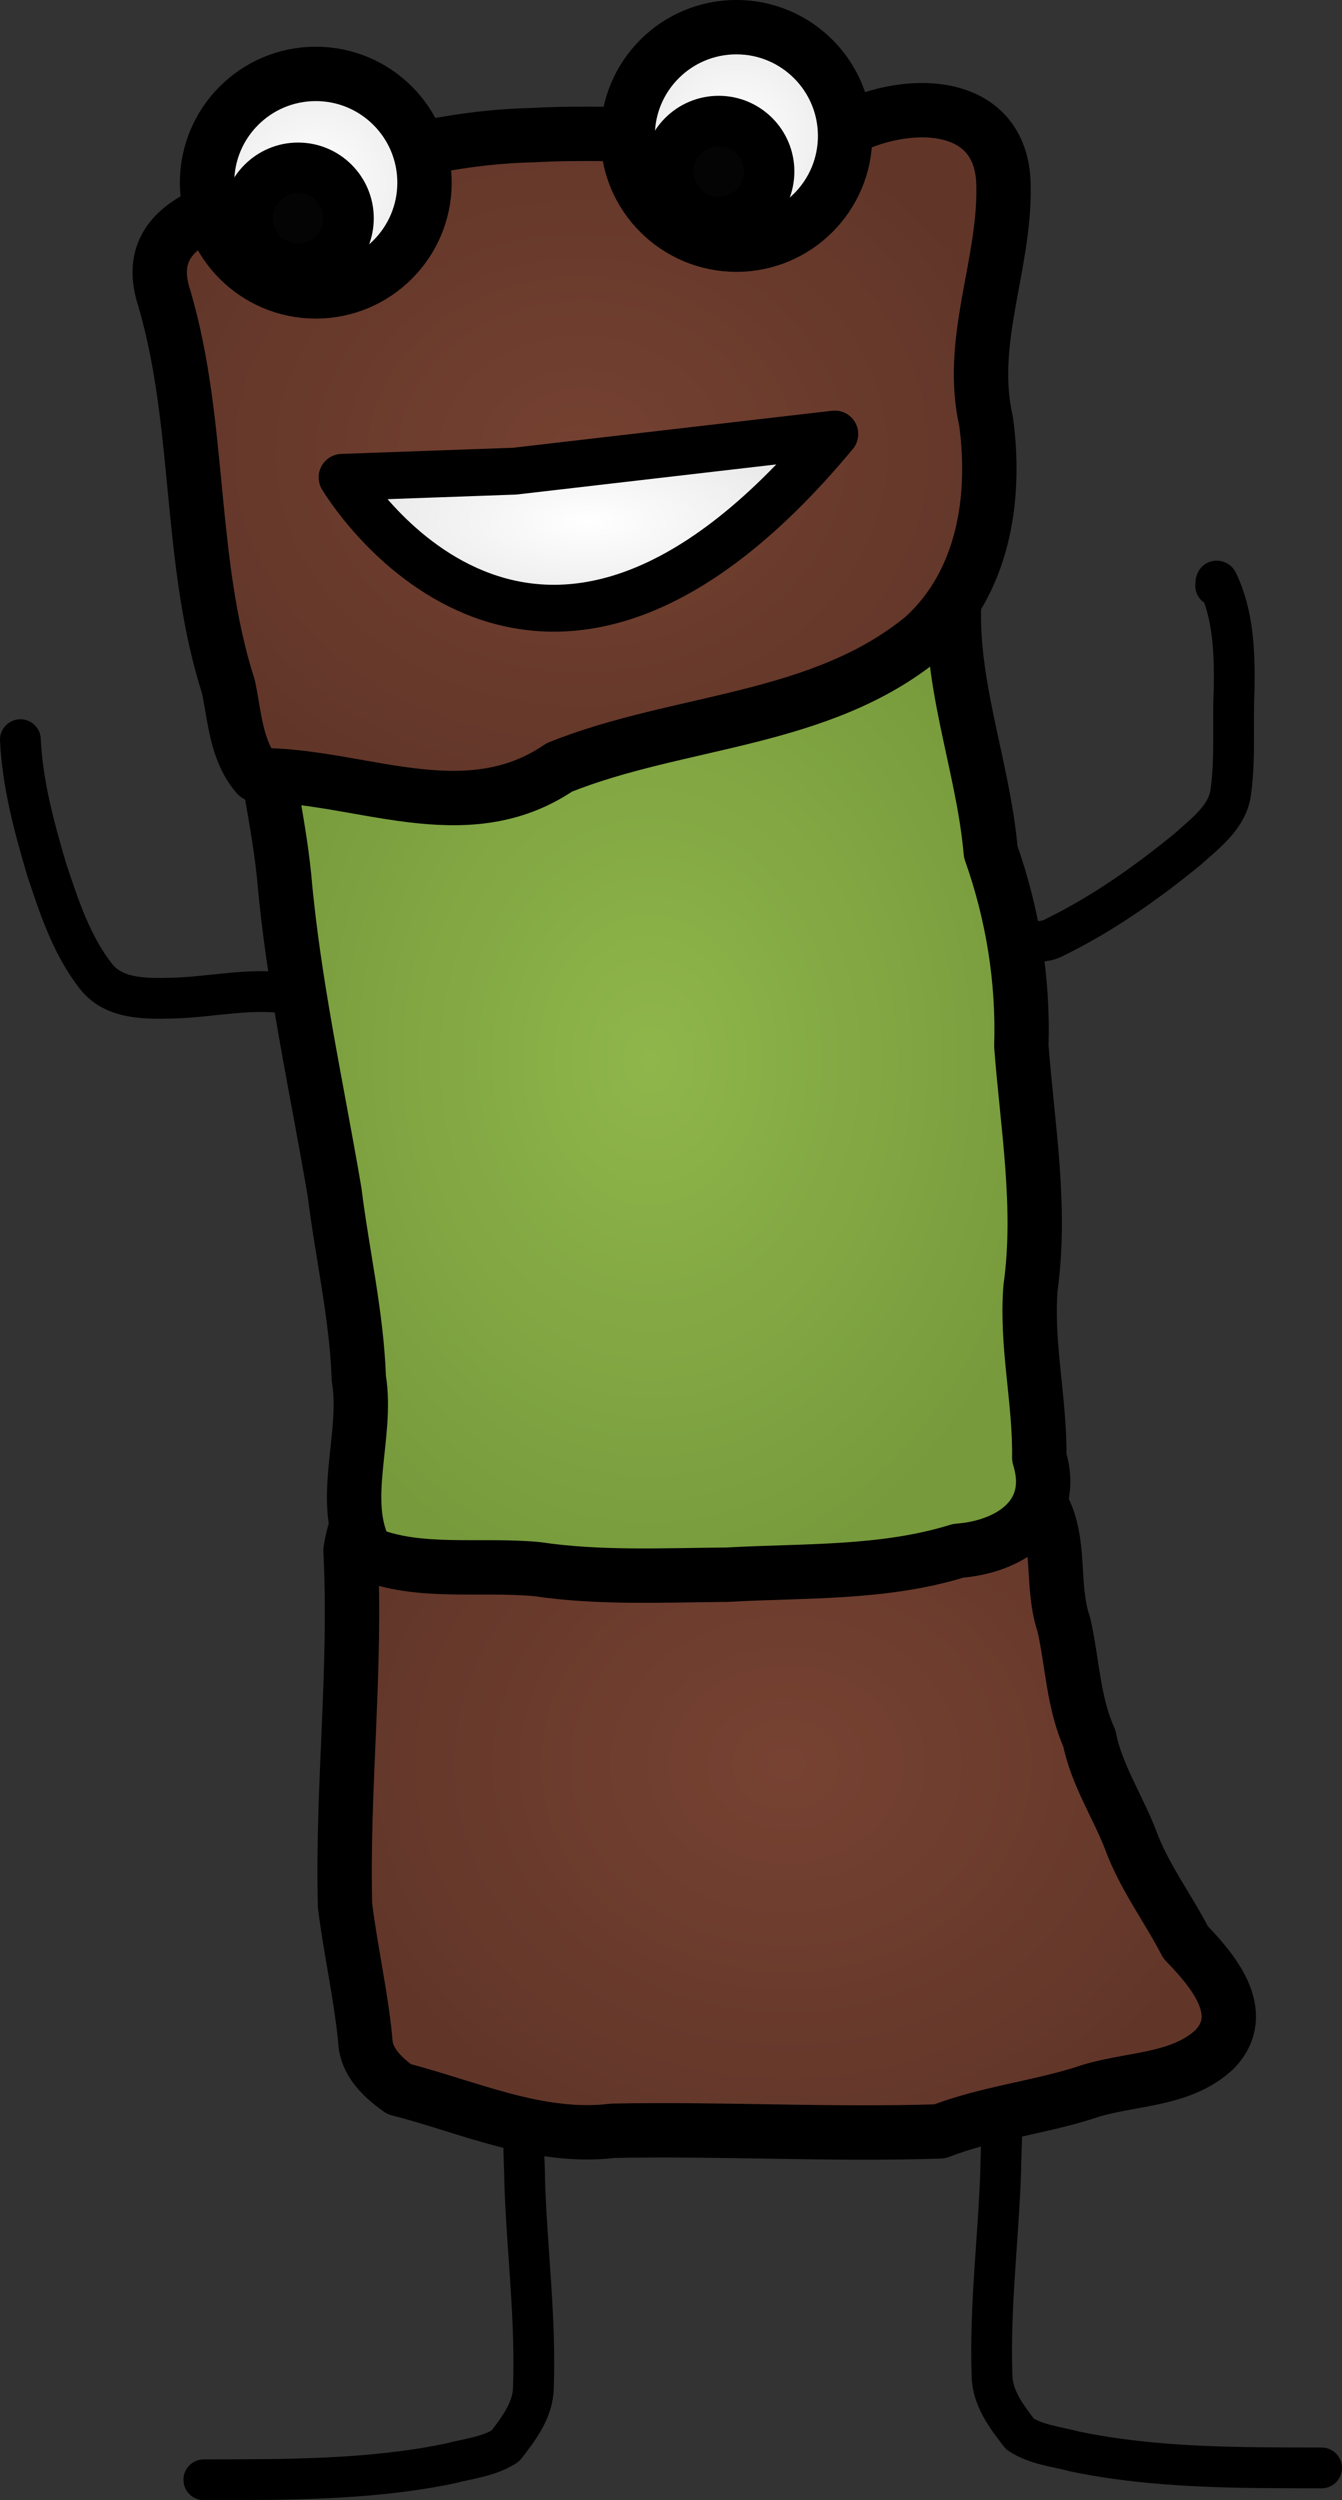 <?xml version="1.0" encoding="UTF-8" standalone="no"?>
<!-- Created with Inkscape (http://www.inkscape.org/) -->

<svg
   width="55.001mm"
   height="102.441mm"
   viewBox="0 0 55.001 102.441"
   version="1.1"
   id="svg6685"
   inkscape:version="1.2 (dc2aeda, 2022-05-15)"
   sodipodi:docname="kleggbert2.svg"
   xml:space="preserve"
   inkscape:export-filename="kleggbert2_plain.svg"
   inkscape:export-xdpi="96"
   inkscape:export-ydpi="96"
   xmlns:inkscape="http://www.inkscape.org/namespaces/inkscape"
   xmlns:sodipodi="http://sodipodi.sourceforge.net/DTD/sodipodi-0.dtd"
   xmlns:xlink="http://www.w3.org/1999/xlink"
   xmlns="http://www.w3.org/2000/svg"
   xmlns:svg="http://www.w3.org/2000/svg"><rect x="0" y="0" width="55.001" height="102.441" fill="#333333" stroke="none"/><sodipodi:namedview
     id="namedview6687"
     pagecolor="#505050"
     bordercolor="#eeeeee"
     borderopacity="1"
     inkscape:showpageshadow="0"
     inkscape:pageopacity="0"
     inkscape:pagecheckerboard="0"
     inkscape:deskcolor="#505050"
     inkscape:document-units="mm"
     showgrid="false"
     inkscape:zoom="0.55256478"
     inkscape:cx="-350.18519"
     inkscape:cy="224.40808"
     inkscape:window-width="1680"
     inkscape:window-height="938"
     inkscape:window-x="0"
     inkscape:window-y="25"
     inkscape:window-maximized="1"
     inkscape:current-layer="layer1" /><defs
     id="defs6682"><linearGradient
       inkscape:collect="always"
       id="linearGradient1338"><stop
         style="stop-color:#ffffff;stop-opacity:1;"
         offset="0"
         id="stop1334" /><stop
         style="stop-color:#e5e5e5;stop-opacity:1;"
         offset="1"
         id="stop1336" /></linearGradient><linearGradient
       inkscape:collect="always"
       id="linearGradient1330"><stop
         style="stop-color:#ffffff;stop-opacity:1;"
         offset="0"
         id="stop1326" /><stop
         style="stop-color:#e7e7e7;stop-opacity:1;"
         offset="1"
         id="stop1328" /></linearGradient><linearGradient
       inkscape:collect="always"
       id="linearGradient1262"><stop
         style="stop-color:#ffffff;stop-opacity:1;"
         offset="0"
         id="stop1258" /><stop
         style="stop-color:#e5e5e5;stop-opacity:1;"
         offset="1"
         id="stop1260" /></linearGradient><linearGradient
       inkscape:collect="always"
       id="linearGradient12590"><stop
         style="stop-color:#754131;stop-opacity:1;"
         offset="0"
         id="stop12586" /><stop
         style="stop-color:#613629;stop-opacity:1;"
         offset="1"
         id="stop12588" /></linearGradient><linearGradient
       inkscape:collect="always"
       id="linearGradient12580"><stop
         style="stop-color:#774232;stop-opacity:1;"
         offset="0"
         id="stop12576" /><stop
         style="stop-color:#613629;stop-opacity:1;"
         offset="1"
         id="stop12578" /></linearGradient><linearGradient
       inkscape:collect="always"
       id="linearGradient12546"><stop
         style="stop-color:#8fb64b;stop-opacity:1;"
         offset="0"
         id="stop12542" /><stop
         style="stop-color:#779a3c;stop-opacity:1;"
         offset="1"
         id="stop12544" /></linearGradient><linearGradient
       id="linearGradient15607"
       inkscape:swatch="solid"><stop
         style="stop-color:#ffffff;stop-opacity:1;"
         offset="0"
         id="stop15605" /></linearGradient><radialGradient
       inkscape:collect="always"
       xlink:href="#linearGradient12546"
       id="radialGradient12548"
       cx="113.894"
       cy="177.387"
       fx="113.894"
       fy="177.387"
       r="30.883"
       gradientTransform="matrix(-0.557,0,0,0.718,316.568,-51.016)"
       gradientUnits="userSpaceOnUse" /><radialGradient
       inkscape:collect="always"
       xlink:href="#linearGradient12580"
       id="radialGradient12582"
       cx="103.885"
       cy="229.02"
       fx="103.885"
       fy="229.02"
       r="34.495"
       gradientTransform="matrix(-0.557,0,0,0.471,316.568,-2.663)"
       gradientUnits="userSpaceOnUse" /><radialGradient
       inkscape:collect="always"
       xlink:href="#linearGradient12590"
       id="radialGradient12584"
       cx="118.93"
       cy="132.692"
       fx="118.93"
       fy="132.692"
       r="33.041"
       gradientTransform="matrix(-0.557,0,0,0.46,316.568,-9.564)"
       gradientUnits="userSpaceOnUse" /><radialGradient
       inkscape:collect="always"
       xlink:href="#linearGradient1262"
       id="radialGradient1264"
       cx="118.439"
       cy="137.63"
       fx="118.439"
       fy="137.63"
       r="19.853"
       gradientTransform="matrix(-0.557,0,0,0.228,316.568,22.881)"
       gradientUnits="userSpaceOnUse" /><radialGradient
       inkscape:collect="always"
       xlink:href="#linearGradient1330"
       id="radialGradient1332"
       cx="138.503"
       cy="112.733"
       fx="138.503"
       fy="112.733"
       r="10"
       gradientUnits="userSpaceOnUse"
       gradientTransform="matrix(0.557,0,0,0.557,-316.568,-22.393)" /><radialGradient
       inkscape:collect="always"
       xlink:href="#linearGradient1338"
       id="radialGradient1340"
       cx="107.553"
       cy="109.294"
       fx="107.553"
       fy="109.294"
       r="10"
       gradientUnits="userSpaceOnUse"
       gradientTransform="matrix(0.557,0,0,0.557,-316.568,-22.393)" /></defs><g
     inkscape:label="Layer 1"
     inkscape:groupmode="layer"
     id="layer1"
     transform="translate(-226.487,-32.909)"><path
       style="fill:none;fill-opacity:1;stroke:#000000;stroke-width:1.671;stroke-linecap:round;stroke-linejoin:round;stroke-dasharray:none;stroke-opacity:1;paint-order:stroke fill markers"
       d="m 267.314,118.508 c 0.356,1.08 0.189,2.252 0.186,3.372 -0.096,2.785 -0.454,5.565 -0.355,8.354 0.006,0.929 0.606,1.709 1.148,2.409 0.661,0.436 1.507,0.516 2.268,0.718 3.315,0.685 6.722,0.661 10.091,0.668"
       id="path21959-9" /><path
       style="fill:none;fill-opacity:1;stroke:#000000;stroke-width:1.671;stroke-linecap:round;stroke-linejoin:round;stroke-dasharray:none;stroke-opacity:1;paint-order:stroke fill markers"
       d="m 248.179,118.993 c -0.356,1.08 -0.189,2.252 -0.186,3.372 0.096,2.785 0.454,5.565 0.355,8.354 -0.006,0.929 -0.606,1.709 -1.148,2.409 -0.661,0.436 -1.507,0.516 -2.268,0.718 -3.315,0.685 -6.722,0.661 -10.091,0.668"
       id="path21959" /><path
       style="fill:none;fill-opacity:1;stroke:#000000;stroke-width:1.671;stroke-linecap:round;stroke-linejoin:round;stroke-dasharray:none;stroke-opacity:1;paint-order:stroke fill markers"
       d="m 238.478,73.643 c -1.627,-0.298 -3.273,0.12 -4.905,0.162 -1.075,0.028 -2.38,0.058 -3.127,-0.859 -1.025,-1.294 -1.546,-2.898 -2.057,-4.446 -0.506,-1.721 -0.984,-3.484 -1.066,-5.285"
       id="path21961" /><path
       style="fill:none;fill-opacity:1;stroke:#000000;stroke-width:1.671;stroke-linecap:round;stroke-linejoin:round;stroke-dasharray:none;stroke-opacity:1;paint-order:stroke fill markers"
       d="m 267.58,71.46 c 0.713,-0.164 1.485,0.238 2.161,-0.161 1.95,-0.956 3.738,-2.221 5.417,-3.592 0.737,-0.669 1.678,-1.343 1.78,-2.415 0.184,-1.38 0.06,-2.778 0.131,-4.165 0.018,-1.485 -0.025,-3.041 -0.689,-4.399 -0.09,-0.069 -0.056,0.172 -0.069,0.183"
       id="path21963" /><path
       style="fill:url(#radialGradient12582);fill-opacity:1;stroke:#000000;stroke-width:2.228;stroke-linecap:round;stroke-linejoin:round;stroke-dasharray:none;stroke-opacity:1;paint-order:stroke fill markers"
       d="m 242.843,118.508 c 2.88,0.742 5.727,2.075 8.769,1.706 4.463,-0.088 8.926,0.172 13.388,0.026 1.898,-0.736 3.948,-0.959 5.89,-1.564 1.776,-0.634 3.938,-0.444 5.382,-1.802 1.427,-1.496 -0.112,-3.261 -1.194,-4.384 -0.721,-1.396 -1.701,-2.692 -2.243,-4.165 -0.546,-1.423 -1.405,-2.693 -1.703,-4.194 -0.663,-1.471 -0.69,-3.096 -1.044,-4.657 -0.544,-1.58 -0.083,-3.382 -0.896,-4.854 -1.097,-0.933 -1.753,-2.343 -3.219,-2.972 -1.406,-1.275 -3.498,-0.822 -5.146,-1.524 -2.894,-0.068 -5.857,-0.309 -8.671,0.522 -2.655,0.66 -5.365,1.075 -8.073,1.418 -1.645,0.797 -2.984,2.557 -3.229,4.388 0.246,4.847 -0.351,9.691 -0.226,14.54 0.24,1.92 0.691,3.844 0.849,5.732 0.13,0.782 0.753,1.345 1.365,1.785 z"
       id="path18106" /><path
       style="fill:url(#radialGradient12548);fill-opacity:1;stroke:#000000;stroke-width:2.228;stroke-linecap:round;stroke-linejoin:round;stroke-dasharray:none;stroke-opacity:1;paint-order:stroke fill markers"
       d="m 265.64,56.909 c -0.382,3.714 1.135,7.248 1.452,10.904 0.905,2.556 1.34,5.25 1.254,7.958 0.252,3.297 0.838,6.601 0.375,9.91 -0.181,2.338 0.391,4.621 0.36,6.946 0.742,2.409 -1.224,3.666 -3.321,3.823 -3.062,0.951 -6.308,0.802 -9.475,0.98 -2.603,0.019 -5.213,0.154 -7.789,-0.228 -2.331,-0.219 -4.863,0.225 -6.983,-0.655 -1.164,-2.091 0.076,-4.805 -0.32,-7.16 -0.087,-2.57 -0.679,-5.092 -0.995,-7.643 -0.729,-4.288 -1.685,-8.56 -2.064,-12.902 -0.25,-2.496 -0.901,-4.966 -1.083,-7.487 0.711,-1.009 2.956,-1.051 3.21,-1.255 1.854,-1.169 4.06,-1.521 6.072,-2.358 1.997,-0.698 3.804,-1.994 5.995,-2.015 2.831,-0.163 5.664,-0.239 8.495,-0.383 1.851,-0.169 3.082,1.308 4.819,1.563 z"
       id="path18118" /><path
       style="fill:url(#radialGradient12584);fill-opacity:1;stroke:#000000;stroke-width:2.228;stroke-linecap:round;stroke-linejoin:round;stroke-dasharray:none;stroke-opacity:1;paint-order:stroke fill markers"
       d="m 237.023,64.67 c 4.164,-0.039 8.491,2.33 12.388,-0.318 4.902,-1.969 10.706,-1.854 14.929,-5.339 2.461,-2.241 2.988,-5.685 2.561,-8.837 -0.746,-3.266 0.759,-6.358 0.715,-9.584 0.005,-3.778 -4.183,-3.67 -6.646,-2.285 -4.186,0.51 -8.459,-0.092 -12.68,0.141 -3.294,0.07 -6.564,0.936 -9.677,1.883 -2.202,0.98 -6.554,1.325 -5.384,4.826 1.514,5.171 0.967,10.737 2.623,15.902 0.258,1.233 0.31,2.608 1.171,3.612 z"
       id="path18116" /><circle
       style="fill:url(#radialGradient1340);fill-opacity:1;stroke:#000000;stroke-width:2.228;stroke-linecap:round;stroke-linejoin:round;stroke-dasharray:none;stroke-opacity:1;paint-order:stroke fill markers"
       id="path20417"
       cx="-256.667"
       cy="38.478"
       r="4.456"
       transform="scale(-1,1)" /><circle
       style="fill:#040404;fill-opacity:1;stroke:#000000;stroke-width:2.068;stroke-linecap:round;stroke-linejoin:round;stroke-dasharray:none;stroke-opacity:1;paint-order:stroke fill markers"
       id="path20807"
       cx="-255.942"
       cy="39.936"
       r="2.068"
       transform="scale(-1,1)" /><path
       style="fill:url(#radialGradient1264);fill-opacity:1;stroke:#000000;stroke-width:1.921;stroke-linecap:round;stroke-linejoin:round;stroke-dasharray:none;stroke-opacity:1;paint-order:stroke fill markers"
       d="m 260.701,50.693 c -12.427,14.95 -20.194,1.774 -20.194,1.774 l 7.076,-0.253 z"
       id="path21128" /><circle
       style="fill:url(#radialGradient1332);fill-opacity:1;stroke:#000000;stroke-width:2.228;stroke-linecap:round;stroke-linejoin:round;stroke-dasharray:none;stroke-opacity:1;paint-order:stroke fill markers"
       id="circle1322"
       cx="-239.429"
       cy="40.393"
       r="4.456"
       transform="scale(-1,1)" /><circle
       style="fill:#040404;fill-opacity:1;stroke:#000000;stroke-width:2.068;stroke-linecap:round;stroke-linejoin:round;stroke-dasharray:none;stroke-opacity:1;paint-order:stroke fill markers"
       id="circle1324"
       cx="-238.704"
       cy="41.852"
       r="2.068"
       transform="scale(-1,1)" /></g></svg>
